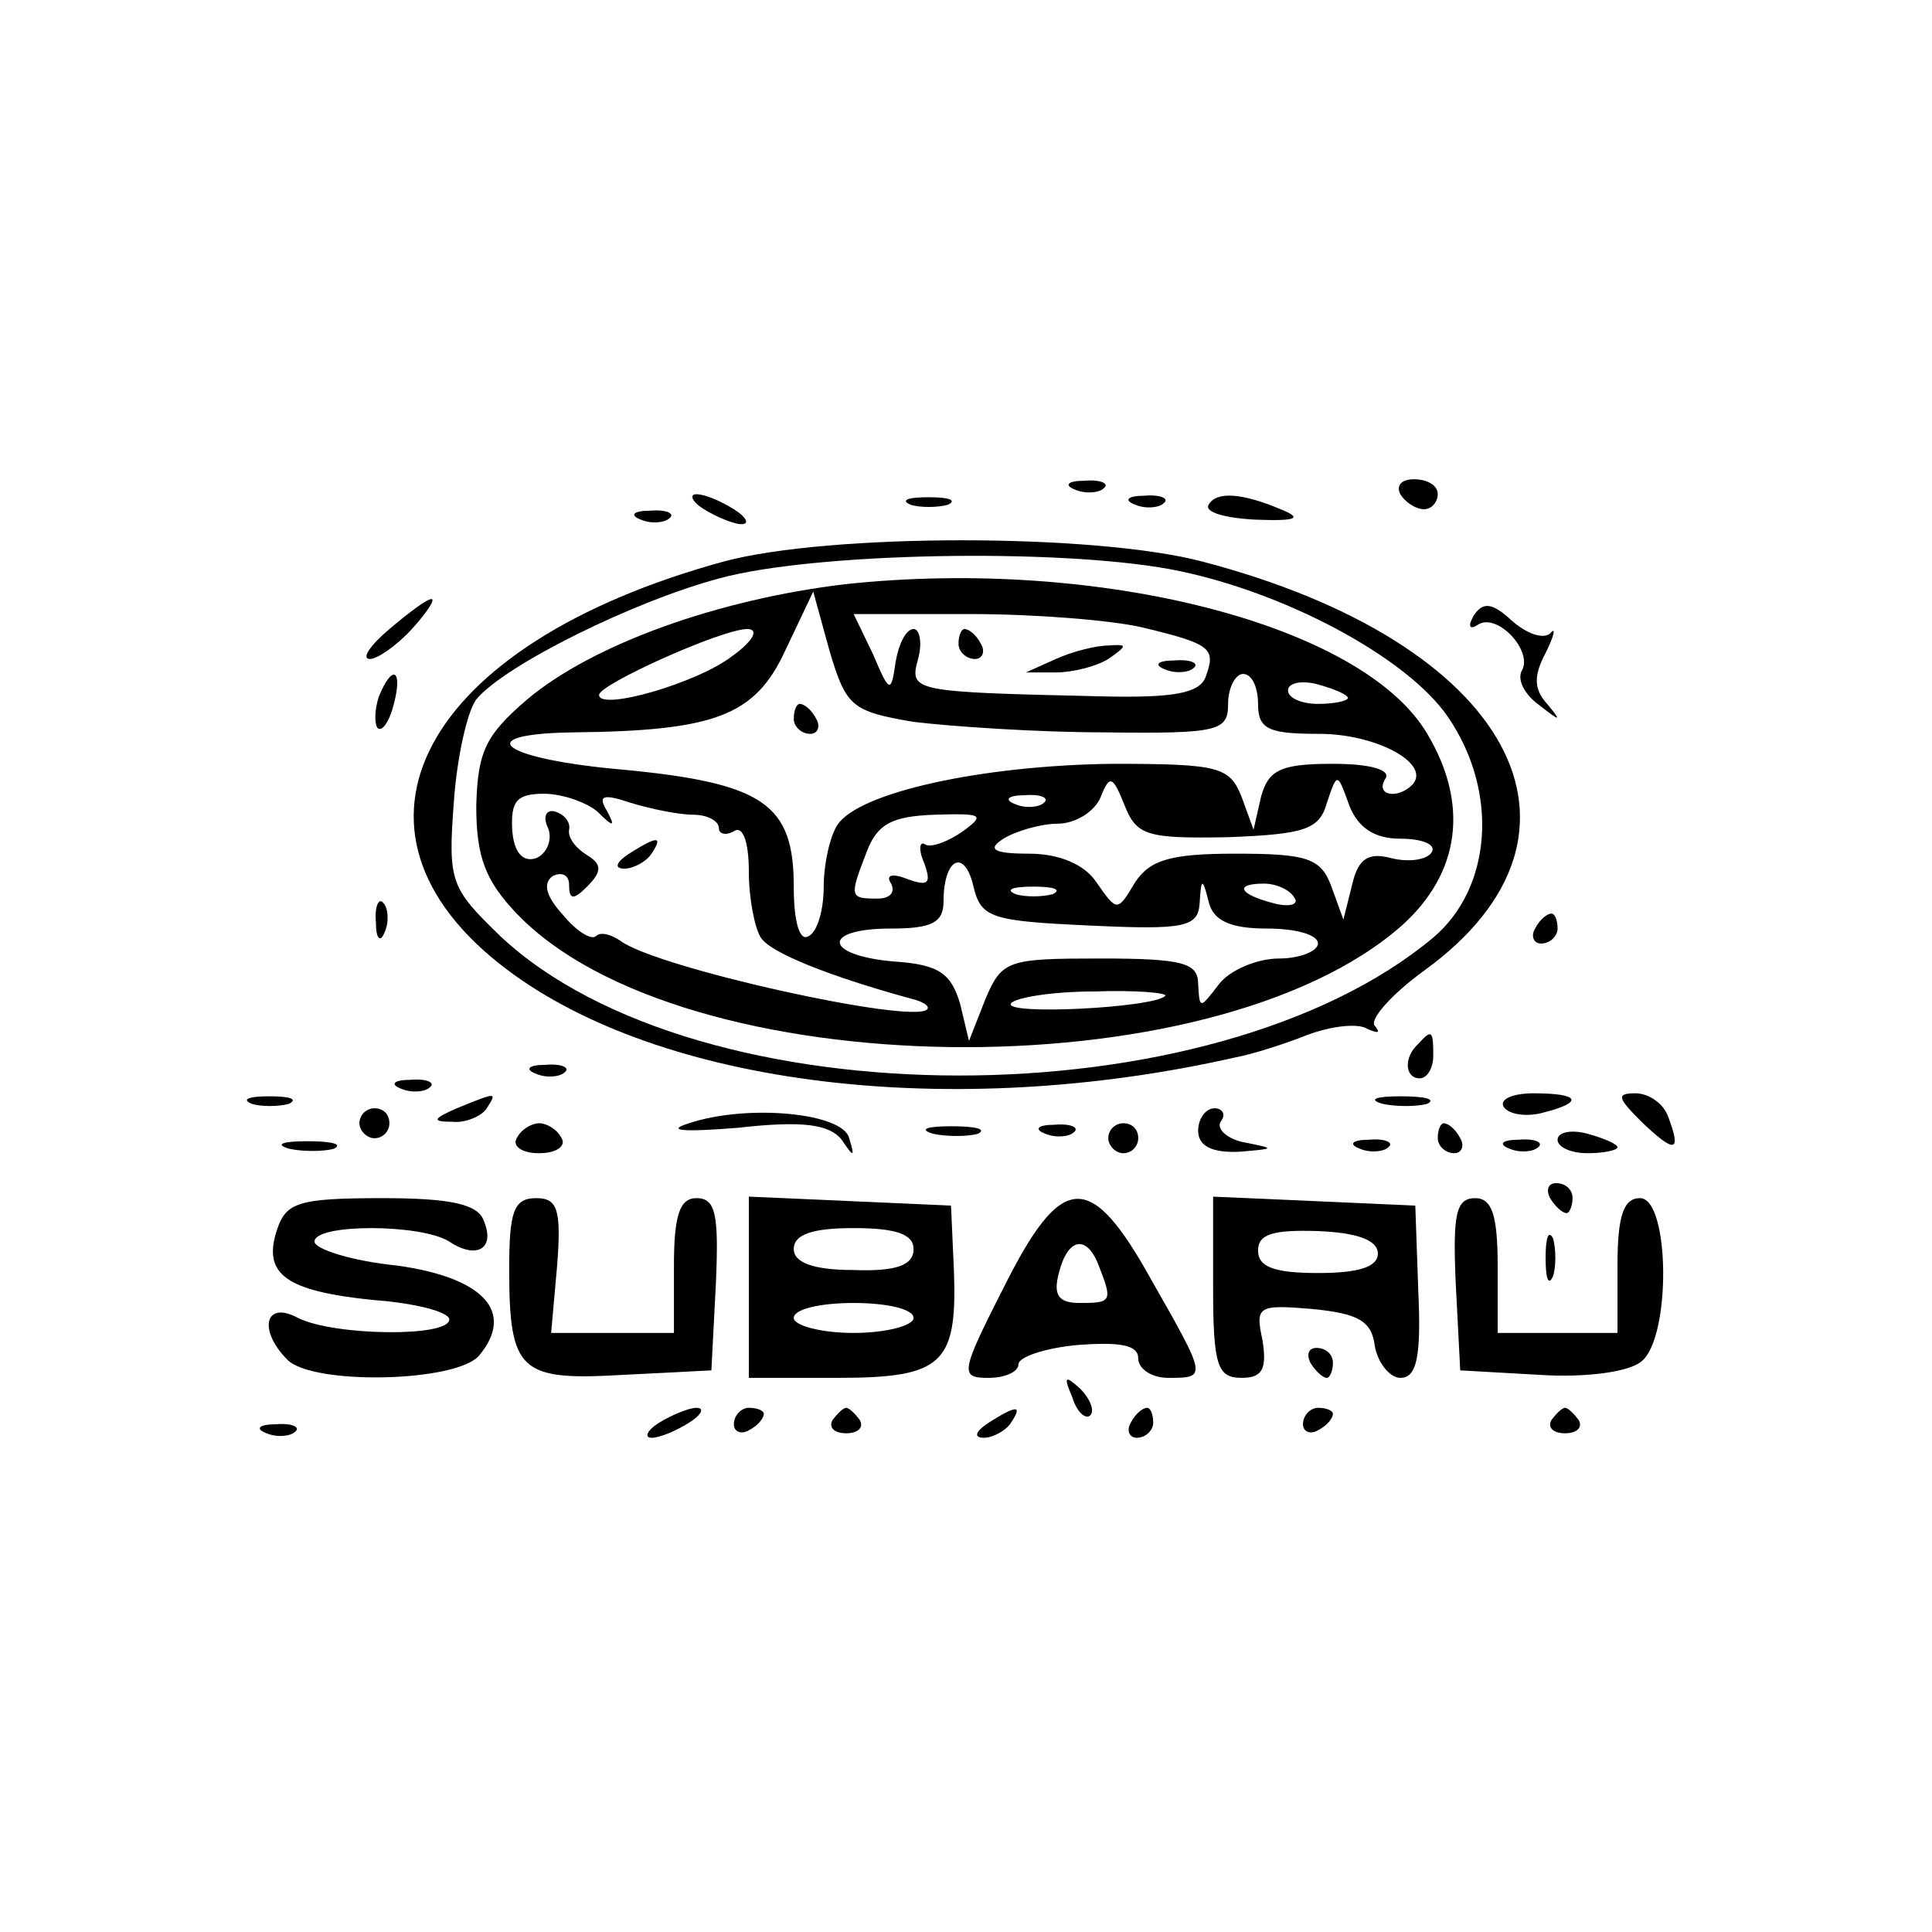 <?xml version="1.0" standalone="no"?>
<!DOCTYPE svg PUBLIC "-//W3C//DTD SVG 20010904//EN"
 "http://www.w3.org/TR/2001/REC-SVG-20010904/DTD/svg10.dtd">
<svg version="1.0" xmlns="http://www.w3.org/2000/svg"
 width="129pt" height="129pt" viewBox="0 0 129 129"
 preserveAspectRatio="xMidYMid meet">
<g transform="translate(0,129) scale(0.1,-0.1)"
fill="#000000" stroke="none">
<path d="M718 963 c7 -3 16 -2 19 1 4 3 -2 6 -13 5 -11 0 -14 -3 -6 -6z"/>
<path d="M935 960 c3 -5 10 -10 16 -10 5 0 9 5 9 10 0 6 -7 10 -16 10 -8 0
-12 -4 -9 -10z"/>
<path d="M470 950 c8 -5 20 -10 25 -10 6 0 3 5 -5 10 -8 5 -19 10 -25 10 -5 0
-3 -5 5 -10z"/>
<path d="M608 953 c6 -2 18 -2 25 0 6 3 1 5 -13 5 -14 0 -19 -2 -12 -5z"/>
<path d="M758 953 c7 -3 16 -2 19 1 4 3 -2 6 -13 5 -11 0 -14 -3 -6 -6z"/>
<path d="M807 953 c-3 -5 11 -9 32 -10 27 -1 31 1 16 7 -26 11 -43 12 -48 3z"/>
<path d="M428 943 c7 -3 16 -2 19 1 4 3 -2 6 -13 5 -11 0 -14 -3 -6 -6z"/>
<path d="M483 915 c-201 -55 -268 -179 -145 -272 103 -78 297 -102 487 -59 11
2 33 9 48 15 16 6 34 8 40 4 7 -3 9 -3 5 2 -4 4 11 21 33 37 127 92 58 219
-148 273 -72 19 -250 19 -320 0z m298 -5 c75 -14 159 -59 186 -99 34 -50 29
-114 -10 -147 -147 -123 -491 -123 -623 1 -33 32 -35 36 -31 89 2 30 9 61 15
69 19 23 106 66 163 81 63 17 223 20 300 6z"/>
<path d="M565 900 c-85 -10 -169 -40 -213 -77 -28 -24 -33 -35 -34 -71 0 -34
6 -50 27 -72 110 -115 464 -120 591 -8 39 35 45 81 17 128 -43 73 -219 118
-388 100z m45 -92 c25 -3 82 -7 128 -7 76 -1 82 1 82 19 0 11 5 20 10 20 6 0
10 -9 10 -20 0 -17 7 -20 41 -20 38 0 75 -20 62 -34 -10 -10 -25 -7 -18 4 4 6
-10 10 -35 10 -35 0 -43 -4 -48 -22 l-5 -22 -8 22 c-8 20 -15 22 -86 22 -87
-1 -170 -19 -184 -41 -5 -8 -9 -26 -9 -41 0 -15 -4 -30 -10 -33 -6 -4 -10 9
-10 33 0 55 -20 69 -113 78 -82 7 -105 24 -34 25 94 1 121 11 141 54 l19 40
11 -40 c11 -37 15 -40 56 -47z m153 63 c46 -11 49 -14 42 -33 -4 -11 -22 -14
-68 -13 -128 3 -130 3 -124 25 3 11 1 20 -3 20 -5 0 -10 -10 -12 -22 -3 -21
-4 -21 -15 5 l-13 27 78 0 c42 0 94 -4 115 -9z m-274 -19 c-23 -18 -89 -37
-89 -26 0 7 82 44 99 44 8 0 4 -8 -10 -18z m411 -28 c0 -2 -9 -4 -20 -4 -11 0
-20 4 -20 9 0 5 9 7 20 4 11 -3 20 -7 20 -9z m-80 -93 c51 2 61 5 66 23 7 21
7 20 15 -2 6 -15 17 -22 34 -22 15 0 24 -4 21 -9 -3 -5 -15 -7 -27 -4 -15 4
-22 0 -26 -17 l-6 -24 -8 22 c-7 19 -16 22 -64 22 -43 0 -57 -4 -67 -19 -12
-20 -12 -20 -26 0 -8 12 -25 19 -45 19 -24 0 -28 3 -17 10 8 5 25 10 36 10 12
0 25 8 29 18 6 15 8 14 16 -6 8 -20 15 -22 69 -21z m-421 17 c11 -11 12 -10 6
1 -6 10 -2 11 16 5 13 -4 32 -8 42 -8 9 0 17 -4 17 -9 0 -4 5 -5 10 -2 6 4 10
-7 10 -27 0 -18 4 -38 8 -44 6 -10 46 -26 101 -41 8 -2 12 -5 10 -7 -10 -10
-182 28 -205 46 -6 4 -13 6 -16 3 -3 -3 -13 3 -22 14 -11 12 -14 21 -7 26 6 3
11 1 11 -6 0 -10 3 -10 12 -1 10 10 10 15 0 21 -8 5 -13 12 -12 17 1 5 -3 10
-9 12 -6 2 -9 -3 -5 -11 3 -8 -1 -17 -8 -20 -9 -3 -15 4 -16 19 -1 19 3 24 21
24 13 0 29 -6 36 -12z m298 6 c-3 -3 -12 -4 -19 -1 -8 3 -5 6 6 6 11 1 17 -2
13 -5z m-54 -19 c-10 -7 -21 -11 -25 -9 -4 3 -5 -3 -1 -12 5 -14 3 -16 -11
-11 -10 4 -15 3 -11 -3 3 -6 -1 -10 -9 -10 -19 0 -19 1 -7 32 7 18 17 23 45
24 32 1 34 0 19 -11z m85 -63 c63 -3 72 -1 73 15 1 17 2 17 6 1 3 -13 15 -18
39 -18 19 0 34 -4 34 -10 0 -5 -12 -10 -26 -10 -15 0 -33 -8 -40 -17 -13 -17
-13 -17 -14 0 0 14 -10 17 -65 17 -62 0 -66 -1 -77 -27 l-11 -28 -6 25 c-6 20
-14 26 -44 28 -47 4 -49 22 -2 22 27 0 35 4 35 18 0 29 14 36 20 10 5 -21 12
-23 78 -26z m-25 21 c-7 -2 -19 -2 -25 0 -7 3 -2 5 12 5 14 0 19 -2 13 -5z
m161 -2 c4 -5 -3 -7 -14 -4 -23 6 -26 13 -6 13 8 0 17 -4 20 -9z m-86 -66 c-8
-8 -108 -13 -103 -5 3 4 28 8 56 8 28 1 49 -1 47 -3z"/>
<path d="M530 810 c0 -5 5 -10 11 -10 5 0 7 5 4 10 -3 6 -8 10 -11 10 -2 0 -4
-4 -4 -10z"/>
<path d="M640 860 c0 -5 5 -10 11 -10 5 0 7 5 4 10 -3 6 -8 10 -11 10 -2 0 -4
-4 -4 -10z"/>
<path d="M705 850 l-20 -9 20 0 c11 0 27 4 35 9 13 9 13 10 0 9 -8 0 -24 -4
-35 -9z"/>
<path d="M778 843 c7 -3 16 -2 19 1 4 3 -2 6 -13 5 -11 0 -14 -3 -6 -6z"/>
<path d="M420 720 c-9 -6 -10 -10 -3 -10 6 0 15 5 18 10 8 12 4 12 -15 0z"/>
<path d="M260 870 c-13 -11 -19 -20 -13 -20 5 0 18 9 28 20 10 11 16 20 13 20
-3 0 -15 -9 -28 -20z"/>
<path d="M984 879 c-4 -7 -3 -10 3 -6 13 8 37 -18 29 -31 -3 -6 2 -16 12 -23
14 -11 15 -11 5 1 -9 10 -9 19 -1 34 6 12 7 18 3 13 -5 -4 -16 0 -26 9 -13 12
-19 12 -25 3z"/>
<path d="M253 825 c-3 -9 -3 -18 -1 -21 3 -3 8 4 11 16 6 23 -1 27 -10 5z"/>
<path d="M251 674 c0 -11 3 -14 6 -6 3 7 2 16 -1 19 -3 4 -6 -2 -5 -13z"/>
<path d="M1025 670 c-3 -5 -1 -10 4 -10 6 0 11 5 11 10 0 6 -2 10 -4 10 -3 0
-8 -4 -11 -10z"/>
<path d="M947 593 c-10 -9 -9 -23 1 -23 5 0 9 7 9 15 0 17 -1 18 -10 8z"/>
<path d="M358 573 c7 -3 16 -2 19 1 4 3 -2 6 -13 5 -11 0 -14 -3 -6 -6z"/>
<path d="M268 563 c7 -3 16 -2 19 1 4 3 -2 6 -13 5 -11 0 -14 -3 -6 -6z"/>
<path d="M168 553 c6 -2 18 -2 25 0 6 3 1 5 -13 5 -14 0 -19 -2 -12 -5z"/>
<path d="M305 550 c-16 -7 -17 -9 -3 -9 9 -1 20 4 23 9 7 11 7 11 -20 0z"/>
<path d="M923 553 c9 -2 23 -2 30 0 6 3 -1 5 -18 5 -16 0 -22 -2 -12 -5z"/>
<path d="M1004 551 c3 -5 15 -7 26 -4 28 7 25 13 -6 13 -14 0 -23 -4 -20 -9z"/>
<path d="M1096 541 c22 -21 27 -21 18 3 -3 9 -13 16 -22 16 -13 0 -12 -3 4
-19z"/>
<path d="M240 540 c0 -5 5 -10 10 -10 6 0 10 5 10 10 0 6 -4 10 -10 10 -5 0
-10 -4 -10 -10z"/>
<path d="M460 540 c-16 -5 -4 -6 33 -3 44 5 61 2 69 -8 8 -12 9 -12 5 1 -4 17
-68 23 -107 10z"/>
<path d="M800 535 c0 -10 9 -15 28 -14 23 2 24 2 4 6 -12 2 -20 9 -17 14 4 5
1 9 -4 9 -6 0 -11 -7 -11 -15z"/>
<path d="M345 530 c-3 -5 3 -10 15 -10 12 0 18 5 15 10 -3 6 -10 10 -15 10 -5
0 -12 -4 -15 -10z"/>
<path d="M623 533 c9 -2 23 -2 30 0 6 3 -1 5 -18 5 -16 0 -22 -2 -12 -5z"/>
<path d="M698 533 c7 -3 16 -2 19 1 4 3 -2 6 -13 5 -11 0 -14 -3 -6 -6z"/>
<path d="M740 530 c0 -5 5 -10 10 -10 6 0 10 5 10 10 0 6 -4 10 -10 10 -5 0
-10 -4 -10 -10z"/>
<path d="M960 530 c0 -5 5 -10 11 -10 5 0 7 5 4 10 -3 6 -8 10 -11 10 -2 0 -4
-4 -4 -10z"/>
<path d="M1040 529 c0 -5 9 -9 20 -9 11 0 20 2 20 4 0 2 -9 6 -20 9 -11 3 -20
1 -20 -4z"/>
<path d="M193 523 c9 -2 23 -2 30 0 6 3 -1 5 -18 5 -16 0 -22 -2 -12 -5z"/>
<path d="M908 523 c7 -3 16 -2 19 1 4 3 -2 6 -13 5 -11 0 -14 -3 -6 -6z"/>
<path d="M1008 523 c7 -3 16 -2 19 1 4 3 -2 6 -13 5 -11 0 -14 -3 -6 -6z"/>
<path d="M1035 490 c3 -5 8 -10 11 -10 2 0 4 5 4 10 0 6 -5 10 -11 10 -5 0 -7
-4 -4 -10z"/>
<path d="M185 469 c-10 -30 6 -41 64 -47 28 -2 51 -8 51 -13 0 -12 -77 -11
-101 1 -22 12 -27 -8 -7 -28 17 -17 113 -15 128 3 24 29 3 52 -55 60 -30 3
-55 11 -55 16 0 12 71 12 90 0 18 -12 31 -5 23 14 -4 11 -22 15 -68 15 -56 0
-64 -3 -70 -21z"/>
<path d="M340 443 c0 -69 7 -75 76 -71 l59 3 3 58 c2 46 0 57 -13 57 -11 0
-15 -11 -15 -45 l0 -45 -41 0 -41 0 4 45 c3 38 0 45 -14 45 -15 0 -18 -9 -18
-47z"/>
<path d="M500 430 l0 -60 59 0 c70 0 80 9 78 70 l-2 45 -67 3 -68 3 0 -61z
m110 26 c0 -11 -12 -15 -40 -14 -27 0 -40 5 -40 14 0 10 13 14 40 14 28 0 40
-4 40 -14z m0 -46 c0 -5 -18 -10 -40 -10 -22 0 -40 5 -40 10 0 6 18 10 40 10
22 0 40 -4 40 -10z"/>
<path d="M670 430 c-29 -57 -29 -60 -10 -60 11 0 20 4 20 9 0 5 18 11 40 13
28 2 40 0 40 -9 0 -7 9 -13 20 -13 26 0 26 0 -11 65 -41 74 -60 73 -99 -5z
m64 14 c9 -23 8 -24 -13 -24 -14 0 -18 5 -14 20 6 24 19 26 27 4z"/>
<path d="M810 430 c0 -52 3 -60 19 -60 14 0 17 6 14 25 -5 23 -3 24 33 21 31
-3 40 -8 42 -25 2 -11 10 -21 17 -21 11 0 14 14 12 58 l-2 57 -67 3 -68 3 0
-61z m110 23 c0 -9 -13 -13 -40 -13 -29 0 -40 4 -40 15 0 11 10 14 40 13 26
-1 40 -6 40 -15z"/>
<path d="M972 433 l3 -58 53 -3 c31 -2 60 2 68 9 20 16 19 109 -1 109 -11 0
-15 -12 -15 -45 l0 -45 -40 0 -40 0 0 45 c0 34 -4 45 -15 45 -13 0 -15 -11
-13 -57z"/>
<path d="M1032 450 c0 -14 2 -19 5 -12 2 6 2 18 0 25 -3 6 -5 1 -5 -13z"/>
<path d="M875 380 c3 -5 8 -10 11 -10 2 0 4 5 4 10 0 6 -5 10 -11 10 -5 0 -7
-4 -4 -10z"/>
<path d="M716 357 c3 -10 9 -15 12 -12 3 3 0 11 -7 18 -10 9 -11 8 -5 -6z"/>
<path d="M440 340 c-8 -5 -10 -10 -5 -10 6 0 17 5 25 10 8 5 11 10 5 10 -5 0
-17 -5 -25 -10z"/>
<path d="M490 339 c0 -5 5 -7 10 -4 6 3 10 8 10 11 0 2 -4 4 -10 4 -5 0 -10
-5 -10 -11z"/>
<path d="M556 342 c-3 -5 1 -9 9 -9 8 0 12 4 9 9 -3 4 -7 8 -9 8 -2 0 -6 -4
-9 -8z"/>
<path d="M660 340 c-9 -6 -10 -10 -3 -10 6 0 15 5 18 10 8 12 4 12 -15 0z"/>
<path d="M755 340 c-3 -5 -1 -10 4 -10 6 0 11 5 11 10 0 6 -2 10 -4 10 -3 0
-8 -4 -11 -10z"/>
<path d="M870 339 c0 -5 5 -7 10 -4 6 3 10 8 10 11 0 2 -4 4 -10 4 -5 0 -10
-5 -10 -11z"/>
<path d="M1036 342 c-3 -5 1 -9 9 -9 8 0 12 4 9 9 -3 4 -7 8 -9 8 -2 0 -6 -4
-9 -8z"/>
<path d="M178 333 c7 -3 16 -2 19 1 4 3 -2 6 -13 5 -11 0 -14 -3 -6 -6z"/>
</g>
</svg>
